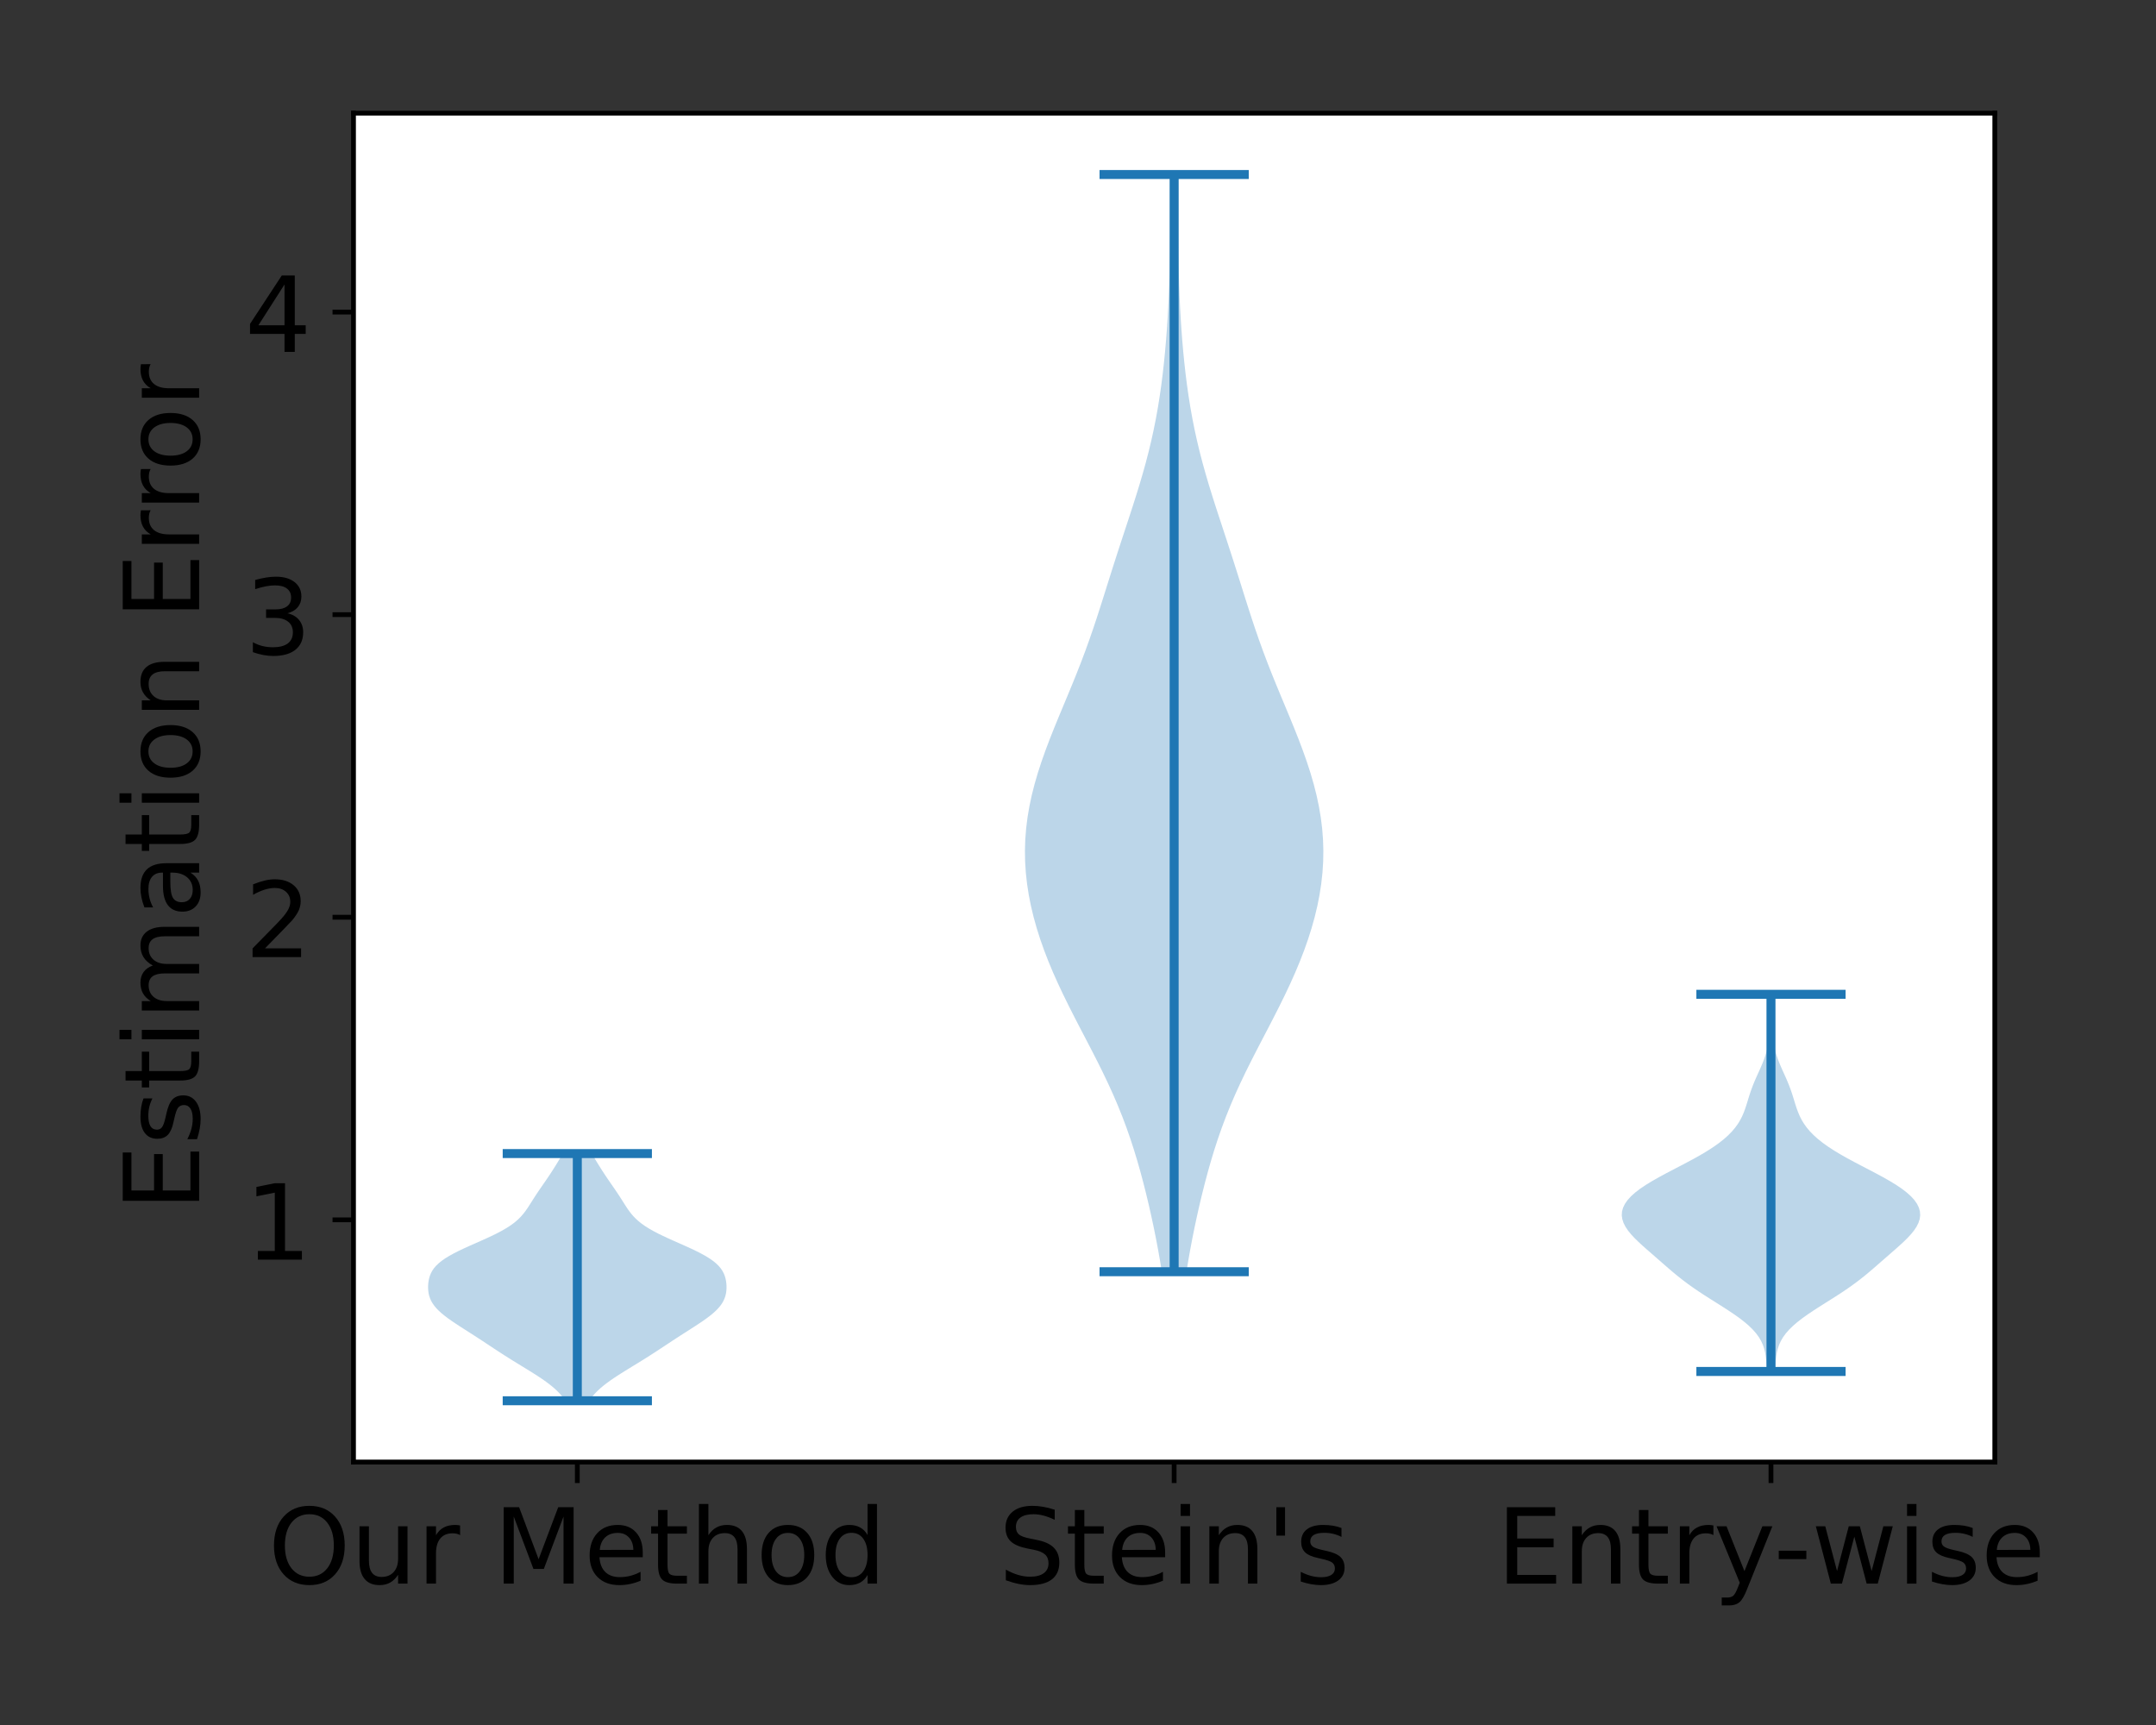 <?xml version="1.0" encoding="utf-8" standalone="no"?>
<!DOCTYPE svg PUBLIC "-//W3C//DTD SVG 1.1//EN"
  "http://www.w3.org/Graphics/SVG/1.1/DTD/svg11.dtd">
<!-- Created with matplotlib (https://matplotlib.org/) -->
<svg height="288pt" version="1.1" viewBox="0 0 360 288" width="360pt" xmlns="http://www.w3.org/2000/svg" xmlns:xlink="http://www.w3.org/1999/xlink">
 <rect x="0" y="0" width="360" height="288" fill="#333333" stroke="none"/>
 <defs>
  <style type="text/css">*{stroke-linecap:butt;stroke-linejoin:round;}</style>
 </defs>
 <g id="figure_1">
  <g id="patch_1">
   <path d="M 0 288 
L 360 288 
L 360 0 
L 0 0 
z
" style="fill:none;"/>
  </g>
  <g id="axes_1">
   <g id="patch_2">
    <path d="M 59.025 244.1 
L 333.083 244.1 
L 333.083 18.9 
L 59.025 18.9 
z
" style="fill:#ffffff;"/>
   </g>
   <g id="PolyCollection_1">
    <path clip-path="url(#pa3e11e7146)" d="M 98.378 233.864 
L 94.415 233.864 
L 94.118 233.447 
L 93.786 233.03 
L 93.414 232.613 
L 93.001 232.196 
L 92.548 231.78 
L 92.053 231.363 
L 91.519 230.946 
L 90.949 230.529 
L 90.347 230.112 
L 89.716 229.695 
L 89.064 229.279 
L 88.396 228.862 
L 87.719 228.445 
L 87.037 228.028 
L 86.356 227.611 
L 85.68 227.195 
L 85.012 226.778 
L 84.354 226.361 
L 83.704 225.944 
L 83.063 225.527 
L 82.429 225.11 
L 81.797 224.694 
L 81.167 224.277 
L 80.534 223.86 
L 79.896 223.443 
L 79.253 223.026 
L 78.605 222.61 
L 77.953 222.193 
L 77.302 221.776 
L 76.655 221.359 
L 76.02 220.942 
L 75.405 220.526 
L 74.816 220.109 
L 74.263 219.692 
L 73.752 219.275 
L 73.29 218.858 
L 72.882 218.441 
L 72.53 218.025 
L 72.235 217.608 
L 71.995 217.191 
L 71.808 216.774 
L 71.668 216.357 
L 71.571 215.941 
L 71.511 215.524 
L 71.482 215.107 
L 71.482 214.69 
L 71.51 214.273 
L 71.565 213.856 
L 71.651 213.44 
L 71.773 213.023 
L 71.94 212.606 
L 72.158 212.189 
L 72.439 211.772 
L 72.789 211.356 
L 73.217 210.939 
L 73.727 210.522 
L 74.322 210.105 
L 74.999 209.688 
L 75.753 209.271 
L 76.574 208.855 
L 77.451 208.438 
L 78.367 208.021 
L 79.306 207.604 
L 80.248 207.187 
L 81.176 206.771 
L 82.073 206.354 
L 82.925 205.937 
L 83.719 205.52 
L 84.447 205.103 
L 85.106 204.687 
L 85.693 204.27 
L 86.212 203.853 
L 86.668 203.436 
L 87.069 203.019 
L 87.423 202.602 
L 87.742 202.186 
L 88.035 201.769 
L 88.311 201.352 
L 88.577 200.935 
L 88.84 200.518 
L 89.105 200.102 
L 89.374 199.685 
L 89.649 199.268 
L 89.929 198.851 
L 90.214 198.434 
L 90.501 198.017 
L 90.789 197.601 
L 91.077 197.184 
L 91.362 196.767 
L 91.643 196.35 
L 91.92 195.933 
L 92.191 195.517 
L 92.459 195.1 
L 92.721 194.683 
L 92.979 194.266 
L 93.233 193.849 
L 93.483 193.432 
L 93.727 193.016 
L 93.967 192.599 
L 98.826 192.599 
L 98.826 192.599 
L 99.066 193.016 
L 99.311 193.432 
L 99.56 193.849 
L 99.814 194.266 
L 100.072 194.683 
L 100.335 195.1 
L 100.602 195.517 
L 100.873 195.933 
L 101.15 196.35 
L 101.431 196.767 
L 101.716 197.184 
L 102.004 197.601 
L 102.292 198.017 
L 102.579 198.434 
L 102.864 198.851 
L 103.144 199.268 
L 103.419 199.685 
L 103.688 200.102 
L 103.953 200.518 
L 104.216 200.935 
L 104.483 201.352 
L 104.758 201.769 
L 105.051 202.186 
L 105.37 202.602 
L 105.725 203.019 
L 106.125 203.436 
L 106.581 203.853 
L 107.1 204.27 
L 107.687 204.687 
L 108.346 205.103 
L 109.074 205.52 
L 109.868 205.937 
L 110.72 206.354 
L 111.617 206.771 
L 112.545 207.187 
L 113.487 207.604 
L 114.426 208.021 
L 115.342 208.438 
L 116.219 208.855 
L 117.04 209.271 
L 117.794 209.688 
L 118.471 210.105 
L 119.066 210.522 
L 119.576 210.939 
L 120.004 211.356 
L 120.354 211.772 
L 120.635 212.189 
L 120.853 212.606 
L 121.02 213.023 
L 121.142 213.44 
L 121.228 213.856 
L 121.283 214.273 
L 121.311 214.69 
L 121.311 215.107 
L 121.282 215.524 
L 121.222 215.941 
L 121.125 216.357 
L 120.985 216.774 
L 120.798 217.191 
L 120.558 217.608 
L 120.263 218.025 
L 119.911 218.441 
L 119.503 218.858 
L 119.041 219.275 
L 118.53 219.692 
L 117.977 220.109 
L 117.388 220.526 
L 116.773 220.942 
L 116.138 221.359 
L 115.491 221.776 
L 114.84 222.193 
L 114.188 222.61 
L 113.54 223.026 
L 112.897 223.443 
L 112.26 223.86 
L 111.626 224.277 
L 110.996 224.694 
L 110.364 225.11 
L 109.73 225.527 
L 109.089 225.944 
L 108.439 226.361 
L 107.781 226.778 
L 107.113 227.195 
L 106.437 227.611 
L 105.756 228.028 
L 105.075 228.445 
L 104.397 228.862 
L 103.729 229.279 
L 103.077 229.695 
L 102.446 230.112 
L 101.844 230.529 
L 101.274 230.946 
L 100.74 231.363 
L 100.245 231.78 
L 99.792 232.196 
L 99.379 232.613 
L 99.008 233.03 
L 98.675 233.447 
L 98.378 233.864 
z
" style="fill:#1f77b4;fill-opacity:0.3;"/>
   </g>
   <g id="PolyCollection_2">
    <path clip-path="url(#pa3e11e7146)" d="M 198.109 212.327 
L 193.999 212.327 
L 193.696 210.476 
L 193.368 208.626 
L 193.018 206.776 
L 192.645 204.925 
L 192.249 203.075 
L 191.832 201.224 
L 191.391 199.374 
L 190.925 197.524 
L 190.431 195.673 
L 189.906 193.823 
L 189.344 191.972 
L 188.742 190.122 
L 188.095 188.272 
L 187.399 186.421 
L 186.654 184.571 
L 185.859 182.72 
L 185.016 180.87 
L 184.131 179.019 
L 183.212 177.169 
L 182.266 175.319 
L 181.305 173.468 
L 180.34 171.618 
L 179.383 169.767 
L 178.444 167.917 
L 177.535 166.067 
L 176.663 164.216 
L 175.836 162.366 
L 175.063 160.515 
L 174.347 158.665 
L 173.693 156.815 
L 173.106 154.964 
L 172.589 153.114 
L 172.145 151.263 
L 171.779 149.413 
L 171.493 147.563 
L 171.289 145.712 
L 171.171 143.862 
L 171.14 142.011 
L 171.196 140.161 
L 171.341 138.31 
L 171.572 136.46 
L 171.887 134.61 
L 172.281 132.759 
L 172.751 130.909 
L 173.289 129.058 
L 173.889 127.208 
L 174.543 125.358 
L 175.241 123.507 
L 175.973 121.657 
L 176.73 119.806 
L 177.5 117.956 
L 178.272 116.106 
L 179.037 114.255 
L 179.786 112.405 
L 180.512 110.554 
L 181.209 108.704 
L 181.878 106.854 
L 182.519 105.003 
L 183.136 103.153 
L 183.734 101.302 
L 184.321 99.452 
L 184.903 97.601 
L 185.486 95.751 
L 186.075 93.901 
L 186.672 92.05 
L 187.276 90.2 
L 187.884 88.349 
L 188.493 86.499 
L 189.096 84.649 
L 189.686 82.798 
L 190.257 80.948 
L 190.803 79.097 
L 191.318 77.247 
L 191.799 75.397 
L 192.243 73.546 
L 192.648 71.696 
L 193.016 69.845 
L 193.347 67.995 
L 193.643 66.145 
L 193.907 64.294 
L 194.141 62.444 
L 194.349 60.593 
L 194.533 58.743 
L 194.695 56.892 
L 194.836 55.042 
L 194.958 53.192 
L 195.061 51.341 
L 195.147 49.491 
L 195.215 47.64 
L 195.267 45.79 
L 195.304 43.94 
L 195.328 42.089 
L 195.341 40.239 
L 195.346 38.388 
L 195.346 36.538 
L 195.345 34.688 
L 195.346 32.837 
L 195.352 30.987 
L 195.364 29.136 
L 196.743 29.136 
L 196.743 29.136 
L 196.756 30.987 
L 196.762 32.837 
L 196.763 34.688 
L 196.762 36.538 
L 196.762 38.388 
L 196.767 40.239 
L 196.78 42.089 
L 196.804 43.94 
L 196.841 45.79 
L 196.893 47.64 
L 196.961 49.491 
L 197.047 51.341 
L 197.15 53.192 
L 197.272 55.042 
L 197.413 56.892 
L 197.575 58.743 
L 197.759 60.593 
L 197.967 62.444 
L 198.201 64.294 
L 198.465 66.145 
L 198.761 67.995 
L 199.092 69.845 
L 199.459 71.696 
L 199.865 73.546 
L 200.309 75.397 
L 200.789 77.247 
L 201.305 79.097 
L 201.85 80.948 
L 202.422 82.798 
L 203.012 84.649 
L 203.615 86.499 
L 204.224 88.349 
L 204.832 90.2 
L 205.436 92.05 
L 206.033 93.901 
L 206.622 95.751 
L 207.205 97.601 
L 207.787 99.452 
L 208.374 101.302 
L 208.972 103.153 
L 209.589 105.003 
L 210.23 106.854 
L 210.899 108.704 
L 211.596 110.554 
L 212.322 112.405 
L 213.071 114.255 
L 213.836 116.106 
L 214.608 117.956 
L 215.378 119.806 
L 216.135 121.657 
L 216.867 123.507 
L 217.565 125.358 
L 218.219 127.208 
L 218.819 129.058 
L 219.357 130.909 
L 219.827 132.759 
L 220.221 134.61 
L 220.536 136.46 
L 220.767 138.31 
L 220.912 140.161 
L 220.968 142.011 
L 220.937 143.862 
L 220.819 145.712 
L 220.615 147.563 
L 220.329 149.413 
L 219.962 151.263 
L 219.519 153.114 
L 219.002 154.964 
L 218.415 156.815 
L 217.761 158.665 
L 217.045 160.515 
L 216.272 162.366 
L 215.445 164.216 
L 214.573 166.067 
L 213.664 167.917 
L 212.725 169.767 
L 211.768 171.618 
L 210.803 173.468 
L 209.842 175.319 
L 208.896 177.169 
L 207.977 179.019 
L 207.092 180.87 
L 206.249 182.72 
L 205.454 184.571 
L 204.709 186.421 
L 204.013 188.272 
L 203.366 190.122 
L 202.764 191.972 
L 202.202 193.823 
L 201.677 195.673 
L 201.183 197.524 
L 200.717 199.374 
L 200.276 201.224 
L 199.859 203.075 
L 199.463 204.925 
L 199.09 206.776 
L 198.74 208.626 
L 198.412 210.476 
L 198.109 212.327 
z
" style="fill:#1f77b4;fill-opacity:0.3;"/>
   </g>
   <g id="PolyCollection_3">
    <path clip-path="url(#pa3e11e7146)" d="M 296.399 228.975 
L 295.024 228.975 
L 294.99 228.339 
L 294.953 227.703 
L 294.904 227.067 
L 294.832 226.431 
L 294.725 225.795 
L 294.57 225.159 
L 294.354 224.523 
L 294.064 223.887 
L 293.692 223.251 
L 293.228 222.615 
L 292.67 221.979 
L 292.019 221.343 
L 291.277 220.707 
L 290.454 220.071 
L 289.561 219.435 
L 288.613 218.799 
L 287.627 218.163 
L 286.619 217.527 
L 285.609 216.891 
L 284.612 216.255 
L 283.641 215.619 
L 282.708 214.983 
L 281.818 214.347 
L 280.972 213.711 
L 280.167 213.075 
L 279.396 212.439 
L 278.649 211.803 
L 277.916 211.167 
L 277.188 210.531 
L 276.459 209.894 
L 275.728 209.258 
L 275 208.622 
L 274.283 207.986 
L 273.591 207.35 
L 272.94 206.714 
L 272.349 206.078 
L 271.833 205.442 
L 271.409 204.806 
L 271.088 204.17 
L 270.882 203.534 
L 270.797 202.898 
L 270.84 202.262 
L 271.015 201.626 
L 271.325 200.99 
L 271.77 200.354 
L 272.35 199.718 
L 273.059 199.082 
L 273.892 198.446 
L 274.838 197.81 
L 275.88 197.174 
L 277.002 196.538 
L 278.181 195.902 
L 279.394 195.266 
L 280.617 194.63 
L 281.828 193.994 
L 283.004 193.358 
L 284.127 192.722 
L 285.184 192.086 
L 286.162 191.45 
L 287.054 190.814 
L 287.857 190.178 
L 288.569 189.541 
L 289.192 188.905 
L 289.73 188.269 
L 290.188 187.633 
L 290.575 186.997 
L 290.899 186.361 
L 291.173 185.725 
L 291.408 185.089 
L 291.617 184.453 
L 291.813 183.817 
L 292.008 183.181 
L 292.212 182.545 
L 292.43 181.909 
L 292.668 181.273 
L 292.925 180.637 
L 293.199 180.001 
L 293.483 179.365 
L 293.771 178.729 
L 294.053 178.093 
L 294.321 177.457 
L 294.567 176.821 
L 294.786 176.185 
L 294.972 175.549 
L 295.125 174.913 
L 295.243 174.277 
L 295.327 173.641 
L 295.38 173.005 
L 295.405 172.369 
L 295.405 171.733 
L 295.386 171.097 
L 295.351 170.461 
L 295.306 169.825 
L 295.257 169.188 
L 295.207 168.552 
L 295.162 167.916 
L 295.127 167.28 
L 295.105 166.644 
L 295.098 166.008 
L 296.325 166.008 
L 296.325 166.008 
L 296.318 166.644 
L 296.296 167.28 
L 296.26 167.916 
L 296.216 168.552 
L 296.166 169.188 
L 296.116 169.825 
L 296.072 170.461 
L 296.037 171.097 
L 296.018 171.733 
L 296.018 172.369 
L 296.043 173.005 
L 296.096 173.641 
L 296.18 174.277 
L 296.298 174.913 
L 296.451 175.549 
L 296.637 176.185 
L 296.856 176.821 
L 297.102 177.457 
L 297.37 178.093 
L 297.652 178.729 
L 297.939 179.365 
L 298.224 180.001 
L 298.497 180.637 
L 298.755 181.273 
L 298.993 181.909 
L 299.211 182.545 
L 299.415 183.181 
L 299.61 183.817 
L 299.806 184.453 
L 300.015 185.089 
L 300.25 185.725 
L 300.524 186.361 
L 300.848 186.997 
L 301.235 187.633 
L 301.693 188.269 
L 302.231 188.905 
L 302.854 189.541 
L 303.566 190.178 
L 304.369 190.814 
L 305.261 191.45 
L 306.239 192.086 
L 307.295 192.722 
L 308.419 193.358 
L 309.595 193.994 
L 310.806 194.63 
L 312.029 195.266 
L 313.242 195.902 
L 314.421 196.538 
L 315.543 197.174 
L 316.585 197.81 
L 317.531 198.446 
L 318.363 199.082 
L 319.073 199.718 
L 319.653 200.354 
L 320.098 200.99 
L 320.407 201.626 
L 320.583 202.262 
L 320.626 202.898 
L 320.541 203.534 
L 320.335 204.17 
L 320.014 204.806 
L 319.59 205.442 
L 319.074 206.078 
L 318.482 206.714 
L 317.832 207.35 
L 317.14 207.986 
L 316.423 208.622 
L 315.695 209.258 
L 314.964 209.894 
L 314.235 210.531 
L 313.507 211.167 
L 312.774 211.803 
L 312.027 212.439 
L 311.256 213.075 
L 310.451 213.711 
L 309.605 214.347 
L 308.715 214.983 
L 307.782 215.619 
L 306.811 216.255 
L 305.814 216.891 
L 304.803 217.527 
L 303.796 218.163 
L 302.81 218.799 
L 301.862 219.435 
L 300.969 220.071 
L 300.146 220.707 
L 299.404 221.343 
L 298.752 221.979 
L 298.195 222.615 
L 297.731 223.251 
L 297.358 223.887 
L 297.069 224.523 
L 296.853 225.159 
L 296.698 225.795 
L 296.591 226.431 
L 296.519 227.067 
L 296.47 227.703 
L 296.432 228.339 
L 296.399 228.975 
z
" style="fill:#1f77b4;fill-opacity:0.3;"/>
   </g>
   <g id="matplotlib.axis_1">
    <g id="xtick_1">
     <g id="line2d_1">
      <defs>
       <path d="M 0 0 
L 0 3.5 
" id="m47179e7ba6" style="stroke:#000000;stroke-width:0.8;"/>
      </defs>
      <g>
       <use style="stroke:#000000;stroke-width:0.8;" x="96.397" xlink:href="#m47179e7ba6" y="244.1"/>
      </g>
     </g>
     <g id="text_1">
      <!-- Our Method -->
      <g transform="translate(44.767 264.397)scale(0.175 -0.175)">
       <defs>
        <path d="M 39.406 66.219 
Q 28.656 66.219 22.328 58.203 
Q 16.016 50.203 16.016 36.375 
Q 16.016 22.609 22.328 14.594 
Q 28.656 6.594 39.406 6.594 
Q 50.141 6.594 56.422 14.594 
Q 62.703 22.609 62.703 36.375 
Q 62.703 50.203 56.422 58.203 
Q 50.141 66.219 39.406 66.219 
z
M 39.406 74.219 
Q 54.734 74.219 63.906 63.938 
Q 73.094 53.656 73.094 36.375 
Q 73.094 19.141 63.906 8.859 
Q 54.734 -1.422 39.406 -1.422 
Q 24.031 -1.422 14.812 8.828 
Q 5.609 19.094 5.609 36.375 
Q 5.609 53.656 14.812 63.938 
Q 24.031 74.219 39.406 74.219 
z
" id="DejaVuSans-79"/>
        <path d="M 8.5 21.578 
L 8.5 54.688 
L 17.484 54.688 
L 17.484 21.922 
Q 17.484 14.156 20.5 10.266 
Q 23.531 6.391 29.594 6.391 
Q 36.859 6.391 41.078 11.031 
Q 45.312 15.672 45.312 23.688 
L 45.312 54.688 
L 54.297 54.688 
L 54.297 0 
L 45.312 0 
L 45.312 8.406 
Q 42.047 3.422 37.719 1 
Q 33.406 -1.422 27.688 -1.422 
Q 18.266 -1.422 13.375 4.438 
Q 8.5 10.297 8.5 21.578 
z
M 31.109 56 
z
" id="DejaVuSans-117"/>
        <path d="M 41.109 46.297 
Q 39.594 47.172 37.812 47.578 
Q 36.031 48 33.891 48 
Q 26.266 48 22.188 43.047 
Q 18.109 38.094 18.109 28.812 
L 18.109 0 
L 9.078 0 
L 9.078 54.688 
L 18.109 54.688 
L 18.109 46.188 
Q 20.953 51.172 25.484 53.578 
Q 30.031 56 36.531 56 
Q 37.453 56 38.578 55.875 
Q 39.703 55.766 41.062 55.516 
z
" id="DejaVuSans-114"/>
        <path id="DejaVuSans-32"/>
        <path d="M 9.812 72.906 
L 24.516 72.906 
L 43.109 23.297 
L 61.812 72.906 
L 76.516 72.906 
L 76.516 0 
L 66.891 0 
L 66.891 64.016 
L 48.094 14.016 
L 38.188 14.016 
L 19.391 64.016 
L 19.391 0 
L 9.812 0 
z
" id="DejaVuSans-77"/>
        <path d="M 56.203 29.594 
L 56.203 25.203 
L 14.891 25.203 
Q 15.484 15.922 20.484 11.062 
Q 25.484 6.203 34.422 6.203 
Q 39.594 6.203 44.453 7.469 
Q 49.312 8.734 54.109 11.281 
L 54.109 2.781 
Q 49.266 0.734 44.188 -0.344 
Q 39.109 -1.422 33.891 -1.422 
Q 20.797 -1.422 13.156 6.188 
Q 5.516 13.812 5.516 26.812 
Q 5.516 40.234 12.766 48.109 
Q 20.016 56 32.328 56 
Q 43.359 56 49.781 48.891 
Q 56.203 41.797 56.203 29.594 
z
M 47.219 32.234 
Q 47.125 39.594 43.094 43.984 
Q 39.062 48.391 32.422 48.391 
Q 24.906 48.391 20.391 44.141 
Q 15.875 39.891 15.188 32.172 
z
" id="DejaVuSans-101"/>
        <path d="M 18.312 70.219 
L 18.312 54.688 
L 36.812 54.688 
L 36.812 47.703 
L 18.312 47.703 
L 18.312 18.016 
Q 18.312 11.328 20.141 9.422 
Q 21.969 7.516 27.594 7.516 
L 36.812 7.516 
L 36.812 0 
L 27.594 0 
Q 17.188 0 13.234 3.875 
Q 9.281 7.766 9.281 18.016 
L 9.281 47.703 
L 2.688 47.703 
L 2.688 54.688 
L 9.281 54.688 
L 9.281 70.219 
z
" id="DejaVuSans-116"/>
        <path d="M 54.891 33.016 
L 54.891 0 
L 45.906 0 
L 45.906 32.719 
Q 45.906 40.484 42.875 44.328 
Q 39.844 48.188 33.797 48.188 
Q 26.516 48.188 22.312 43.547 
Q 18.109 38.922 18.109 30.906 
L 18.109 0 
L 9.078 0 
L 9.078 75.984 
L 18.109 75.984 
L 18.109 46.188 
Q 21.344 51.125 25.703 53.562 
Q 30.078 56 35.797 56 
Q 45.219 56 50.047 50.172 
Q 54.891 44.344 54.891 33.016 
z
" id="DejaVuSans-104"/>
        <path d="M 30.609 48.391 
Q 23.391 48.391 19.188 42.75 
Q 14.984 37.109 14.984 27.297 
Q 14.984 17.484 19.156 11.844 
Q 23.344 6.203 30.609 6.203 
Q 37.797 6.203 41.984 11.859 
Q 46.188 17.531 46.188 27.297 
Q 46.188 37.016 41.984 42.703 
Q 37.797 48.391 30.609 48.391 
z
M 30.609 56 
Q 42.328 56 49.016 48.375 
Q 55.719 40.766 55.719 27.297 
Q 55.719 13.875 49.016 6.219 
Q 42.328 -1.422 30.609 -1.422 
Q 18.844 -1.422 12.172 6.219 
Q 5.516 13.875 5.516 27.297 
Q 5.516 40.766 12.172 48.375 
Q 18.844 56 30.609 56 
z
" id="DejaVuSans-111"/>
        <path d="M 45.406 46.391 
L 45.406 75.984 
L 54.391 75.984 
L 54.391 0 
L 45.406 0 
L 45.406 8.203 
Q 42.578 3.328 38.25 0.953 
Q 33.938 -1.422 27.875 -1.422 
Q 17.969 -1.422 11.734 6.484 
Q 5.516 14.406 5.516 27.297 
Q 5.516 40.188 11.734 48.094 
Q 17.969 56 27.875 56 
Q 33.938 56 38.25 53.625 
Q 42.578 51.266 45.406 46.391 
z
M 14.797 27.297 
Q 14.797 17.391 18.875 11.75 
Q 22.953 6.109 30.078 6.109 
Q 37.203 6.109 41.297 11.75 
Q 45.406 17.391 45.406 27.297 
Q 45.406 37.203 41.297 42.844 
Q 37.203 48.484 30.078 48.484 
Q 22.953 48.484 18.875 42.844 
Q 14.797 37.203 14.797 27.297 
z
" id="DejaVuSans-100"/>
       </defs>
       <use xlink:href="#DejaVuSans-79"/>
       <use x="78.711" xlink:href="#DejaVuSans-117"/>
       <use x="142.09" xlink:href="#DejaVuSans-114"/>
       <use x="183.203" xlink:href="#DejaVuSans-32"/>
       <use x="214.99" xlink:href="#DejaVuSans-77"/>
       <use x="301.27" xlink:href="#DejaVuSans-101"/>
       <use x="362.793" xlink:href="#DejaVuSans-116"/>
       <use x="402.002" xlink:href="#DejaVuSans-104"/>
       <use x="465.381" xlink:href="#DejaVuSans-111"/>
       <use x="526.562" xlink:href="#DejaVuSans-100"/>
      </g>
     </g>
    </g>
    <g id="xtick_2">
     <g id="line2d_2">
      <g>
       <use style="stroke:#000000;stroke-width:0.8;" x="196.054" xlink:href="#m47179e7ba6" y="244.1"/>
      </g>
     </g>
     <g id="text_2">
      <!-- Stein's -->
      <g transform="translate(166.746 264.397)scale(0.175 -0.175)">
       <defs>
        <path d="M 53.516 70.516 
L 53.516 60.891 
Q 47.906 63.578 42.922 64.891 
Q 37.938 66.219 33.297 66.219 
Q 25.25 66.219 20.875 63.094 
Q 16.5 59.969 16.5 54.203 
Q 16.5 49.359 19.406 46.891 
Q 22.312 44.438 30.422 42.922 
L 36.375 41.703 
Q 47.406 39.594 52.656 34.297 
Q 57.906 29 57.906 20.125 
Q 57.906 9.516 50.797 4.047 
Q 43.703 -1.422 29.984 -1.422 
Q 24.812 -1.422 18.969 -0.25 
Q 13.141 0.922 6.891 3.219 
L 6.891 13.375 
Q 12.891 10.016 18.656 8.297 
Q 24.422 6.594 29.984 6.594 
Q 38.422 6.594 43.016 9.906 
Q 47.609 13.234 47.609 19.391 
Q 47.609 24.75 44.312 27.781 
Q 41.016 30.812 33.5 32.328 
L 27.484 33.5 
Q 16.453 35.688 11.516 40.375 
Q 6.594 45.062 6.594 53.422 
Q 6.594 63.094 13.406 68.656 
Q 20.219 74.219 32.172 74.219 
Q 37.312 74.219 42.625 73.281 
Q 47.953 72.359 53.516 70.516 
z
" id="DejaVuSans-83"/>
        <path d="M 9.422 54.688 
L 18.406 54.688 
L 18.406 0 
L 9.422 0 
z
M 9.422 75.984 
L 18.406 75.984 
L 18.406 64.594 
L 9.422 64.594 
z
" id="DejaVuSans-105"/>
        <path d="M 54.891 33.016 
L 54.891 0 
L 45.906 0 
L 45.906 32.719 
Q 45.906 40.484 42.875 44.328 
Q 39.844 48.188 33.797 48.188 
Q 26.516 48.188 22.312 43.547 
Q 18.109 38.922 18.109 30.906 
L 18.109 0 
L 9.078 0 
L 9.078 54.688 
L 18.109 54.688 
L 18.109 46.188 
Q 21.344 51.125 25.703 53.562 
Q 30.078 56 35.797 56 
Q 45.219 56 50.047 50.172 
Q 54.891 44.344 54.891 33.016 
z
" id="DejaVuSans-110"/>
        <path d="M 17.922 72.906 
L 17.922 45.797 
L 9.625 45.797 
L 9.625 72.906 
z
" id="DejaVuSans-39"/>
        <path d="M 44.281 53.078 
L 44.281 44.578 
Q 40.484 46.531 36.375 47.5 
Q 32.281 48.484 27.875 48.484 
Q 21.188 48.484 17.844 46.438 
Q 14.5 44.391 14.5 40.281 
Q 14.5 37.156 16.891 35.375 
Q 19.281 33.594 26.516 31.984 
L 29.594 31.297 
Q 39.156 29.25 43.188 25.516 
Q 47.219 21.781 47.219 15.094 
Q 47.219 7.469 41.188 3.016 
Q 35.156 -1.422 24.609 -1.422 
Q 20.219 -1.422 15.453 -0.562 
Q 10.688 0.297 5.422 2 
L 5.422 11.281 
Q 10.406 8.688 15.234 7.391 
Q 20.062 6.109 24.812 6.109 
Q 31.156 6.109 34.562 8.281 
Q 37.984 10.453 37.984 14.406 
Q 37.984 18.062 35.516 20.016 
Q 33.062 21.969 24.703 23.781 
L 21.578 24.516 
Q 13.234 26.266 9.516 29.906 
Q 5.812 33.547 5.812 39.891 
Q 5.812 47.609 11.281 51.797 
Q 16.75 56 26.812 56 
Q 31.781 56 36.172 55.266 
Q 40.578 54.547 44.281 53.078 
z
" id="DejaVuSans-115"/>
       </defs>
       <use xlink:href="#DejaVuSans-83"/>
       <use x="63.477" xlink:href="#DejaVuSans-116"/>
       <use x="102.686" xlink:href="#DejaVuSans-101"/>
       <use x="164.209" xlink:href="#DejaVuSans-105"/>
       <use x="191.992" xlink:href="#DejaVuSans-110"/>
       <use x="255.371" xlink:href="#DejaVuSans-39"/>
       <use x="282.861" xlink:href="#DejaVuSans-115"/>
      </g>
     </g>
    </g>
    <g id="xtick_3">
     <g id="line2d_3">
      <g>
       <use style="stroke:#000000;stroke-width:0.8;" x="295.711" xlink:href="#m47179e7ba6" y="244.1"/>
      </g>
     </g>
     <g id="text_3">
      <!-- Entry-wise -->
      <g transform="translate(249.898 264.397)scale(0.175 -0.175)">
       <defs>
        <path d="M 9.812 72.906 
L 55.906 72.906 
L 55.906 64.594 
L 19.672 64.594 
L 19.672 43.016 
L 54.391 43.016 
L 54.391 34.719 
L 19.672 34.719 
L 19.672 8.297 
L 56.781 8.297 
L 56.781 0 
L 9.812 0 
z
" id="DejaVuSans-69"/>
        <path d="M 32.172 -5.078 
Q 28.375 -14.844 24.75 -17.812 
Q 21.141 -20.797 15.094 -20.797 
L 7.906 -20.797 
L 7.906 -13.281 
L 13.188 -13.281 
Q 16.891 -13.281 18.938 -11.516 
Q 21 -9.766 23.484 -3.219 
L 25.094 0.875 
L 2.984 54.688 
L 12.5 54.688 
L 29.594 11.922 
L 46.688 54.688 
L 56.203 54.688 
z
" id="DejaVuSans-121"/>
        <path d="M 4.891 31.391 
L 31.203 31.391 
L 31.203 23.391 
L 4.891 23.391 
z
" id="DejaVuSans-45"/>
        <path d="M 4.203 54.688 
L 13.188 54.688 
L 24.422 12.016 
L 35.594 54.688 
L 46.188 54.688 
L 57.422 12.016 
L 68.609 54.688 
L 77.594 54.688 
L 63.281 0 
L 52.688 0 
L 40.922 44.828 
L 29.109 0 
L 18.5 0 
z
" id="DejaVuSans-119"/>
       </defs>
       <use xlink:href="#DejaVuSans-69"/>
       <use x="63.184" xlink:href="#DejaVuSans-110"/>
       <use x="126.562" xlink:href="#DejaVuSans-116"/>
       <use x="165.771" xlink:href="#DejaVuSans-114"/>
       <use x="206.885" xlink:href="#DejaVuSans-121"/>
       <use x="264.314" xlink:href="#DejaVuSans-45"/>
       <use x="300.398" xlink:href="#DejaVuSans-119"/>
       <use x="382.186" xlink:href="#DejaVuSans-105"/>
       <use x="409.969" xlink:href="#DejaVuSans-115"/>
       <use x="462.068" xlink:href="#DejaVuSans-101"/>
      </g>
     </g>
    </g>
   </g>
   <g id="matplotlib.axis_2">
    <g id="ytick_1">
     <g id="line2d_4">
      <defs>
       <path d="M 0 0 
L -3.5 0 
" id="m54aac0f5d3" style="stroke:#000000;stroke-width:0.8;"/>
      </defs>
      <g>
       <use style="stroke:#000000;stroke-width:0.8;" x="59.025" xlink:href="#m54aac0f5d3" y="203.659"/>
      </g>
     </g>
     <g id="text_4">
      <!-- 1 -->
      <g transform="translate(40.891 210.308)scale(0.175 -0.175)">
       <defs>
        <path d="M 12.406 8.297 
L 28.516 8.297 
L 28.516 63.922 
L 10.984 60.406 
L 10.984 69.391 
L 28.422 72.906 
L 38.281 72.906 
L 38.281 8.297 
L 54.391 8.297 
L 54.391 0 
L 12.406 0 
z
" id="DejaVuSans-49"/>
       </defs>
       <use xlink:href="#DejaVuSans-49"/>
      </g>
     </g>
    </g>
    <g id="ytick_2">
     <g id="line2d_5">
      <g>
       <use style="stroke:#000000;stroke-width:0.8;" x="59.025" xlink:href="#m54aac0f5d3" y="153.14"/>
      </g>
     </g>
     <g id="text_5">
      <!-- 2 -->
      <g transform="translate(40.891 159.789)scale(0.175 -0.175)">
       <defs>
        <path d="M 19.188 8.297 
L 53.609 8.297 
L 53.609 0 
L 7.328 0 
L 7.328 8.297 
Q 12.938 14.109 22.625 23.891 
Q 32.328 33.688 34.812 36.531 
Q 39.547 41.844 41.422 45.531 
Q 43.312 49.219 43.312 52.781 
Q 43.312 58.594 39.234 62.25 
Q 35.156 65.922 28.609 65.922 
Q 23.969 65.922 18.812 64.312 
Q 13.672 62.703 7.812 59.422 
L 7.812 69.391 
Q 13.766 71.781 18.938 73 
Q 24.125 74.219 28.422 74.219 
Q 39.75 74.219 46.484 68.547 
Q 53.219 62.891 53.219 53.422 
Q 53.219 48.922 51.531 44.891 
Q 49.859 40.875 45.406 35.406 
Q 44.188 33.984 37.641 27.219 
Q 31.109 20.453 19.188 8.297 
z
" id="DejaVuSans-50"/>
       </defs>
       <use xlink:href="#DejaVuSans-50"/>
      </g>
     </g>
    </g>
    <g id="ytick_3">
     <g id="line2d_6">
      <g>
       <use style="stroke:#000000;stroke-width:0.8;" x="59.025" xlink:href="#m54aac0f5d3" y="102.621"/>
      </g>
     </g>
     <g id="text_6">
      <!-- 3 -->
      <g transform="translate(40.891 109.27)scale(0.175 -0.175)">
       <defs>
        <path d="M 40.578 39.312 
Q 47.656 37.797 51.625 33 
Q 55.609 28.219 55.609 21.188 
Q 55.609 10.406 48.188 4.484 
Q 40.766 -1.422 27.094 -1.422 
Q 22.516 -1.422 17.656 -0.516 
Q 12.797 0.391 7.625 2.203 
L 7.625 11.719 
Q 11.719 9.328 16.594 8.109 
Q 21.484 6.891 26.812 6.891 
Q 36.078 6.891 40.938 10.547 
Q 45.797 14.203 45.797 21.188 
Q 45.797 27.641 41.281 31.266 
Q 36.766 34.906 28.719 34.906 
L 20.219 34.906 
L 20.219 43.016 
L 29.109 43.016 
Q 36.375 43.016 40.234 45.922 
Q 44.094 48.828 44.094 54.297 
Q 44.094 59.906 40.109 62.906 
Q 36.141 65.922 28.719 65.922 
Q 24.656 65.922 20.016 65.031 
Q 15.375 64.156 9.812 62.312 
L 9.812 71.094 
Q 15.438 72.656 20.344 73.438 
Q 25.25 74.219 29.594 74.219 
Q 40.828 74.219 47.359 69.109 
Q 53.906 64.016 53.906 55.328 
Q 53.906 49.266 50.438 45.094 
Q 46.969 40.922 40.578 39.312 
z
" id="DejaVuSans-51"/>
       </defs>
       <use xlink:href="#DejaVuSans-51"/>
      </g>
     </g>
    </g>
    <g id="ytick_4">
     <g id="line2d_7">
      <g>
       <use style="stroke:#000000;stroke-width:0.8;" x="59.025" xlink:href="#m54aac0f5d3" y="52.102"/>
      </g>
     </g>
     <g id="text_7">
      <!-- 4 -->
      <g transform="translate(40.891 58.751)scale(0.175 -0.175)">
       <defs>
        <path d="M 37.797 64.312 
L 12.891 25.391 
L 37.797 25.391 
z
M 35.203 72.906 
L 47.609 72.906 
L 47.609 25.391 
L 58.016 25.391 
L 58.016 17.188 
L 47.609 17.188 
L 47.609 0 
L 37.797 0 
L 37.797 17.188 
L 4.891 17.188 
L 4.891 26.703 
z
" id="DejaVuSans-52"/>
       </defs>
       <use xlink:href="#DejaVuSans-52"/>
      </g>
     </g>
    </g>
    <g id="text_8">
     <!-- Estimation Error -->
     <g transform="translate(33.251 202.199)rotate(-90)scale(0.175 -0.175)">
      <defs>
       <path d="M 52 44.188 
Q 55.375 50.25 60.062 53.125 
Q 64.75 56 71.094 56 
Q 79.641 56 84.281 50.016 
Q 88.922 44.047 88.922 33.016 
L 88.922 0 
L 79.891 0 
L 79.891 32.719 
Q 79.891 40.578 77.094 44.375 
Q 74.312 48.188 68.609 48.188 
Q 61.625 48.188 57.562 43.547 
Q 53.516 38.922 53.516 30.906 
L 53.516 0 
L 44.484 0 
L 44.484 32.719 
Q 44.484 40.625 41.703 44.406 
Q 38.922 48.188 33.109 48.188 
Q 26.219 48.188 22.156 43.531 
Q 18.109 38.875 18.109 30.906 
L 18.109 0 
L 9.078 0 
L 9.078 54.688 
L 18.109 54.688 
L 18.109 46.188 
Q 21.188 51.219 25.484 53.609 
Q 29.781 56 35.688 56 
Q 41.656 56 45.828 52.969 
Q 50 49.953 52 44.188 
z
" id="DejaVuSans-109"/>
       <path d="M 34.281 27.484 
Q 23.391 27.484 19.188 25 
Q 14.984 22.516 14.984 16.5 
Q 14.984 11.719 18.141 8.906 
Q 21.297 6.109 26.703 6.109 
Q 34.188 6.109 38.703 11.406 
Q 43.219 16.703 43.219 25.484 
L 43.219 27.484 
z
M 52.203 31.203 
L 52.203 0 
L 43.219 0 
L 43.219 8.297 
Q 40.141 3.328 35.547 0.953 
Q 30.953 -1.422 24.312 -1.422 
Q 15.922 -1.422 10.953 3.297 
Q 6 8.016 6 15.922 
Q 6 25.141 12.172 29.828 
Q 18.359 34.516 30.609 34.516 
L 43.219 34.516 
L 43.219 35.406 
Q 43.219 41.609 39.141 45 
Q 35.062 48.391 27.688 48.391 
Q 23 48.391 18.547 47.266 
Q 14.109 46.141 10.016 43.891 
L 10.016 52.203 
Q 14.938 54.109 19.578 55.047 
Q 24.219 56 28.609 56 
Q 40.484 56 46.344 49.844 
Q 52.203 43.703 52.203 31.203 
z
" id="DejaVuSans-97"/>
      </defs>
      <use xlink:href="#DejaVuSans-69"/>
      <use x="63.184" xlink:href="#DejaVuSans-115"/>
      <use x="115.283" xlink:href="#DejaVuSans-116"/>
      <use x="154.492" xlink:href="#DejaVuSans-105"/>
      <use x="182.275" xlink:href="#DejaVuSans-109"/>
      <use x="279.688" xlink:href="#DejaVuSans-97"/>
      <use x="340.967" xlink:href="#DejaVuSans-116"/>
      <use x="380.176" xlink:href="#DejaVuSans-105"/>
      <use x="407.959" xlink:href="#DejaVuSans-111"/>
      <use x="469.141" xlink:href="#DejaVuSans-110"/>
      <use x="532.52" xlink:href="#DejaVuSans-32"/>
      <use x="564.307" xlink:href="#DejaVuSans-69"/>
      <use x="627.49" xlink:href="#DejaVuSans-114"/>
      <use x="666.854" xlink:href="#DejaVuSans-114"/>
      <use x="705.717" xlink:href="#DejaVuSans-111"/>
      <use x="766.898" xlink:href="#DejaVuSans-114"/>
     </g>
    </g>
   </g>
   <g id="LineCollection_1">
    <path clip-path="url(#pa3e11e7146)" d="M 83.939 192.599 
L 108.854 192.599 
" style="fill:none;stroke:#1f77b4;stroke-width:1.5;"/>
    <path clip-path="url(#pa3e11e7146)" d="M 183.597 29.136 
L 208.511 29.136 
" style="fill:none;stroke:#1f77b4;stroke-width:1.5;"/>
    <path clip-path="url(#pa3e11e7146)" d="M 283.254 166.008 
L 308.169 166.008 
" style="fill:none;stroke:#1f77b4;stroke-width:1.5;"/>
   </g>
   <g id="LineCollection_2">
    <path clip-path="url(#pa3e11e7146)" d="M 83.939 233.864 
L 108.854 233.864 
" style="fill:none;stroke:#1f77b4;stroke-width:1.5;"/>
    <path clip-path="url(#pa3e11e7146)" d="M 183.597 212.327 
L 208.511 212.327 
" style="fill:none;stroke:#1f77b4;stroke-width:1.5;"/>
    <path clip-path="url(#pa3e11e7146)" d="M 283.254 228.975 
L 308.169 228.975 
" style="fill:none;stroke:#1f77b4;stroke-width:1.5;"/>
   </g>
   <g id="LineCollection_3">
    <path clip-path="url(#pa3e11e7146)" d="M 96.397 233.864 
L 96.397 192.599 
" style="fill:none;stroke:#1f77b4;stroke-width:1.5;"/>
    <path clip-path="url(#pa3e11e7146)" d="M 196.054 212.327 
L 196.054 29.136 
" style="fill:none;stroke:#1f77b4;stroke-width:1.5;"/>
    <path clip-path="url(#pa3e11e7146)" d="M 295.711 228.975 
L 295.711 166.008 
" style="fill:none;stroke:#1f77b4;stroke-width:1.5;"/>
   </g>
   <g id="patch_3">
    <path d="M 59.025 244.1 
L 59.025 18.9 
" style="fill:none;stroke:#000000;stroke-linecap:square;stroke-linejoin:miter;stroke-width:0.8;"/>
   </g>
   <g id="patch_4">
    <path d="M 333.083 244.1 
L 333.083 18.9 
" style="fill:none;stroke:#000000;stroke-linecap:square;stroke-linejoin:miter;stroke-width:0.8;"/>
   </g>
   <g id="patch_5">
    <path d="M 59.025 244.1 
L 333.083 244.1 
" style="fill:none;stroke:#000000;stroke-linecap:square;stroke-linejoin:miter;stroke-width:0.8;"/>
   </g>
   <g id="patch_6">
    <path d="M 59.025 18.9 
L 333.083 18.9 
" style="fill:none;stroke:#000000;stroke-linecap:square;stroke-linejoin:miter;stroke-width:0.8;"/>
   </g>
  </g>
 </g>
 <defs>
  <clipPath id="pa3e11e7146">
   <rect height="225.2" width="274.058" x="59.025" y="18.9"/>
  </clipPath>
 </defs>
</svg>
